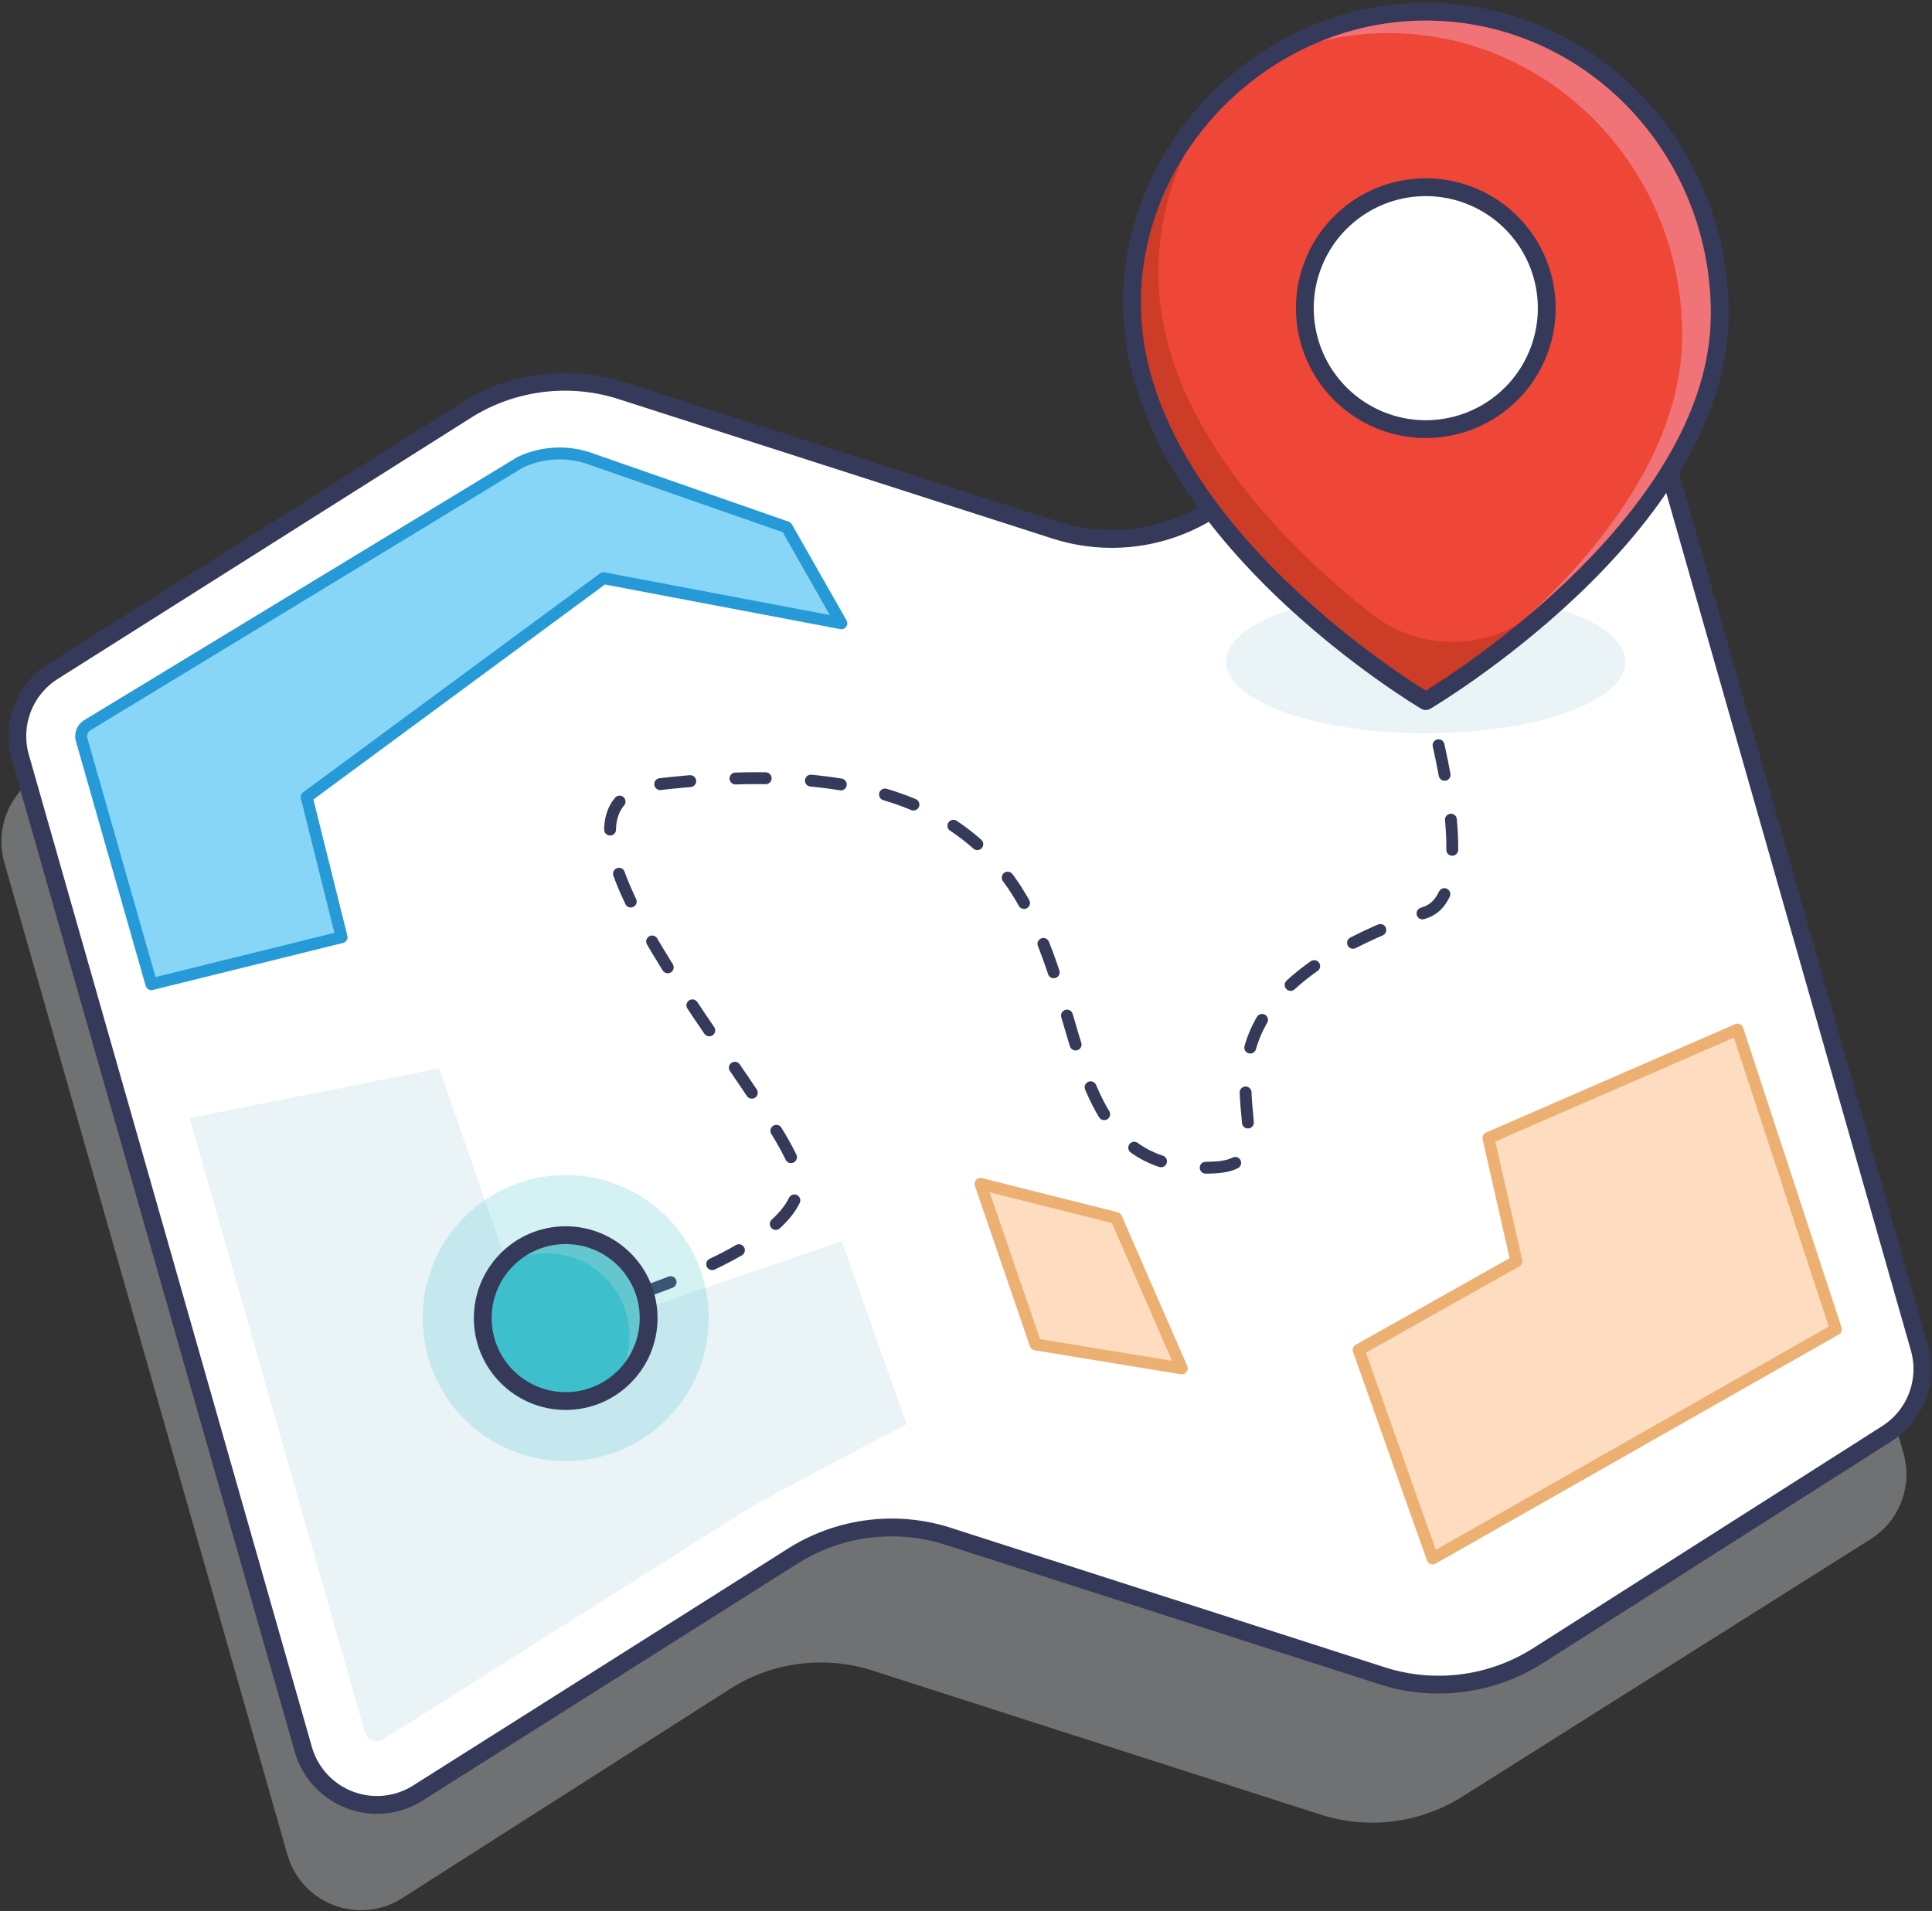 <svg width="651" height="644" fill="none" xmlns="http://www.w3.org/2000/svg"><rect width="100%" height="100%" fill="#333333" stroke="none"/><path opacity=".4" d="M630.432 518.59 492.74 605.421a56.957 56.957 0 0 1-47.809 6.048L294 562.953a56.953 56.953 0 0 0-48.072 6.215l-110.5 70.537a25.806 25.806 0 0 1-38.6-14.736l-95.37-334.34a25.81 25.81 0 0 1 11.03-28.893l139.16-87.949a62.352 62.352 0 0 1 52.4-6.655L350.163 214.1a62.368 62.368 0 0 0 52.566-6.758l104.638-66.589a25.82 25.82 0 0 1 11.232-3.901 25.809 25.809 0 0 1 27.439 18.594l95.355 334.294a25.803 25.803 0 0 1-10.961 28.85Z" fill="#CCCDCF"/><path d="M635.808 483.107 518.23 557.929a62.364 62.364 0 0 1-52.566 6.758l-146.125-46.968a62.373 62.373 0 0 0-52.4 6.654L140.8 604.222a25.807 25.807 0 0 1-32.806-4.377 25.799 25.799 0 0 1-5.794-10.359L6.831 255.146a25.804 25.804 0 0 1 11.029-28.893L157.013 138.3a62.375 62.375 0 0 1 52.4-6.654l146.124 46.969a62.362 62.362 0 0 0 52.566-6.759l104.638-66.588a25.81 25.81 0 0 1 38.671 14.693l95.355 334.292a25.809 25.809 0 0 1-10.959 28.854Z" fill="#fff"/><path d="M305.513 479.926 283.65 418.24l-103.319 35.371-32.307-93.606-84.151 16.748 59 206.834a4.336 4.336 0 0 0 4.184 3.137 4.113 4.113 0 0 0 2.251-.681l120.114-75.913c-.522-.611 56.091-30.204 56.091-30.204Z" fill="#EAF4F7"/><path d="M635.808 483.107 518.23 557.929a62.364 62.364 0 0 1-52.566 6.758l-146.125-46.968a62.373 62.373 0 0 0-52.4 6.654L140.8 604.222a25.807 25.807 0 0 1-32.806-4.377 25.799 25.799 0 0 1-5.794-10.359L6.831 255.146a25.804 25.804 0 0 1 11.029-28.893L157.013 138.3a62.375 62.375 0 0 1 52.4-6.654l146.124 46.969a62.362 62.362 0 0 0 52.566-6.759l104.638-66.588a25.81 25.81 0 0 1 38.671 14.693l95.355 334.292a25.809 25.809 0 0 1-10.959 28.854Z" stroke="#363A5A" stroke-width="6" stroke-miterlimit="10"/><path d="M197.066 441.575s1.792-.467 4.812-1.349" stroke="#363A5A" stroke-width="4" stroke-linecap="round" stroke-linejoin="round"/><path d="M216.416 435.572c21.234-7.387 52.394-20.943 52.768-36.975.5-21.3-102.732-127.866-47.233-134.308 185.288-21.506 102.267 132.6 186.772 129.156 35.7-1.455-30.321-50.539 71.682-86.018 15.121-5.26 7.609-43.716 2.536-63.822" stroke="#363A5A" stroke-width="4" stroke-linecap="round" stroke-linejoin="round" stroke-dasharray="10.18 15.26"/><path d="M480.979 236.226c-.844-3.017-1.4-4.8-1.4-4.8" stroke="#363A5A" stroke-width="4" stroke-linecap="round" stroke-linejoin="round"/><path opacity=".22" d="M190.612 492.37c26.616 0 48.192-21.576 48.192-48.192 0-26.615-21.576-48.192-48.192-48.192s-48.192 21.577-48.192 48.192c0 26.616 21.576 48.192 48.192 48.192Z" fill="#3DC0CB"/><path d="M190.612 472.124c15.434 0 27.946-12.511 27.946-27.946 0-15.434-12.512-27.946-27.946-27.946-15.434 0-27.946 12.512-27.946 27.946 0 15.435 12.512 27.946 27.946 27.946Z" fill="#3DC0CB"/><path d="M190.612 416.232a27.916 27.916 0 0 0-12.354 2.876 27.923 27.923 0 0 0-9.804 8.048 27.94 27.94 0 0 1 43.614 21.702 27.937 27.937 0 0 1-5.754 18.437 27.947 27.947 0 0 0 11.009-31.329 27.945 27.945 0 0 0-26.709-19.734h-.002Z" fill="#64C7CF"/><path d="M190.612 472.124c15.434 0 27.946-12.511 27.946-27.946 0-15.434-12.512-27.946-27.946-27.946-15.434 0-27.946 12.512-27.946 27.946 0 15.435 12.512 27.946 27.946 27.946Z" stroke="#363A5A" stroke-width="6" stroke-miterlimit="10"/><path d="m203.347 194.84 80.153 15.193-18.407-32.352-66.339-23.145a30.949 30.949 0 0 0-23.645 1.352L29.342 244.431a4.326 4.326 0 0 0-1.839 4.816l23.508 82.412 64.089-15.847-11.77-47.212 100.017-73.76Z" fill="#87D5F7" stroke="#259AD6" stroke-width="4" stroke-linecap="round" stroke-linejoin="round"/><path d="m330.37 398.929 45.739 11.516 22.113 50.681-49.273-8.077-18.579-54.12Z" fill="#FDDCBF" stroke="#ECB072" stroke-width="4" stroke-linecap="round" stroke-linejoin="round"/><path d="M480.426 247.11c-37.157 0-67.278-10.776-67.278-24.069s30.121-24.07 67.278-24.07c37.157 0 67.277 10.777 67.277 24.07 0 13.293-30.121 24.069-67.277 24.069Z" fill="#EAF4F7"/><path d="m501.538 383.486 83.927-36.534 33.155 101.009-135.902 77.232-24.91-70.3 53.14-29.891-9.41-41.516Z" fill="#FDDCBF" stroke="#ECB072" stroke-width="4" stroke-linecap="round" stroke-linejoin="round"/><path d="M579.481 105.681c0-57.8-46.914-104.344-103.761-101.642-50.9 2.42-94.292 45.782-94.292 98.124 0 75.717 99 134.1 99 134.1s99.053-58.383 99.053-130.582Z" fill="#EE4637"/><path d="M516.585 206.964a44.192 44.192 0 0 1-54.6-.188c-29.3-23.2-71.677-65.323-71.677-114.86a96.3 96.3 0 0 1 19.808-58.17c-17.573 17.746-28.689 41.93-28.689 68.417 0 75.717 99 134.1 99 134.1s40.374-23.8 69.571-59.8a282.937 282.937 0 0 1-33.413 30.501Z" fill="#CD3C27"/><path d="M475.72 4.039a97.975 97.975 0 0 0-49.9 16.723 96.748 96.748 0 0 1 37.234-9.485c56.847-2.7 103.762 43.841 103.762 101.642 0 56.61-60.894 104.724-87.192 122.863.515.314.8.484.8.484s99.055-58.386 99.055-130.585c.002-57.8-46.912-104.344-103.759-101.642Z" fill="#F07378"/><path d="M480.426 144.605a40.757 40.757 0 0 1-7.953-80.729 40.75 40.75 0 0 1 41.839 17.33 40.75 40.75 0 0 1-5.068 51.461 40.756 40.756 0 0 1-28.818 11.938Z" fill="#fff"/><path d="M480.426 144.605a40.757 40.757 0 0 1-7.953-80.729 40.75 40.75 0 0 1 41.839 17.33 40.75 40.75 0 0 1-5.068 51.461 40.756 40.756 0 0 1-28.818 11.938Z" stroke="#363A5A" stroke-width="6" stroke-miterlimit="10"/><path d="M579.481 105.681c0-57.8-46.914-104.344-103.761-101.642-50.9 2.42-94.292 45.782-94.292 98.124 0 75.717 99 134.1 99 134.1s99.053-58.383 99.053-130.582Z" stroke="#363A5A" stroke-width="6" stroke-linecap="round" stroke-linejoin="round"/></svg>